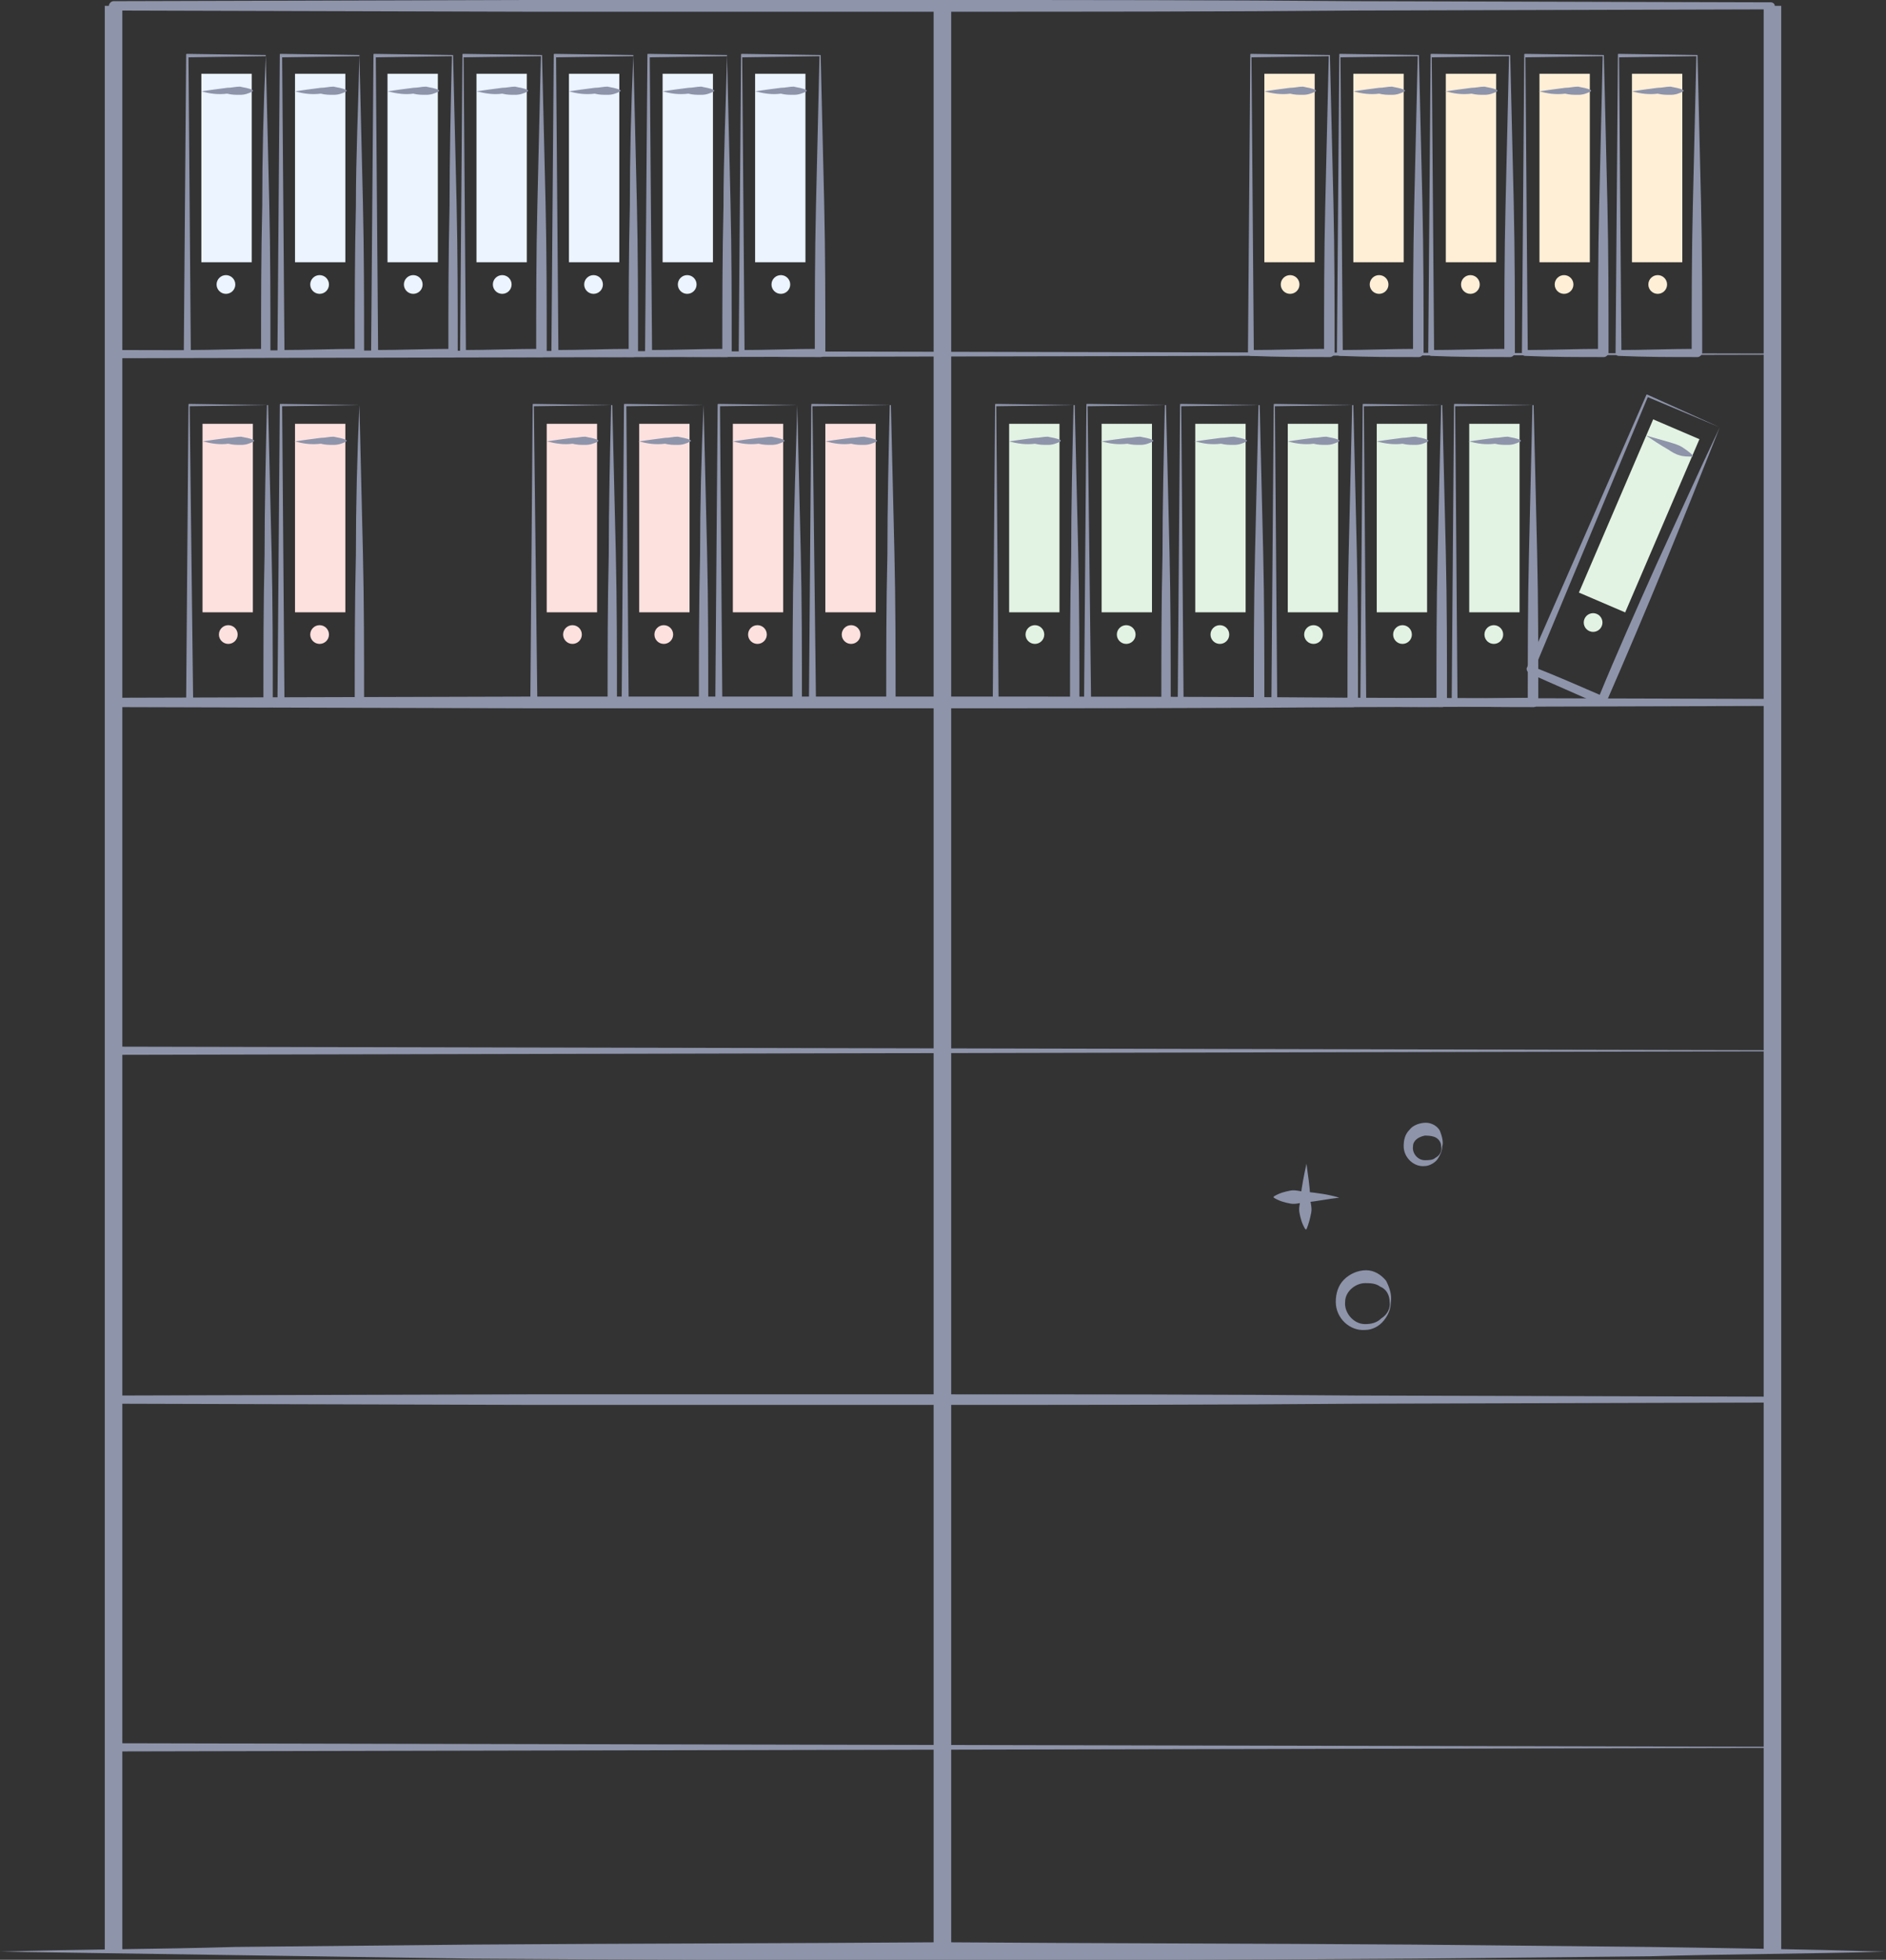 <?xml version="1.0" encoding="utf-8"?>
<!-- Generator: Adobe Illustrator 21.0.0, SVG Export Plug-In . SVG Version: 6.00 Build 0)  -->
<svg version="1.1" id="Layer_1" xmlns="http://www.w3.org/2000/svg" xmlns:xlink="http://www.w3.org/1999/xlink" x="0px" y="0px"
	 viewBox="0 0 161.1 167.4" style="enable-background:new 0 0 161.1 167.4;" xml:space="preserve">
<rect x="0" y="0" width="161.1" height="167.4" fill="#333333" stroke="none"/>
<style type="text/css">
	.st0{fill:#8E94AA;}
	.st1{fill:#EBF4FF;}
	.st2{fill:#E2F2E3;}
	.st3{fill:#FFEFD7;}
	.st4{fill:#FDE1DF;}
	.st5{fill:none;stroke:#8E94AA;stroke-width:1.5;stroke-linejoin:round;stroke-miterlimit:10;}
</style>
<g>
	<g>
		<path class="st0" d="M151.4,89.8L9.7,90.1c-0.2,0-0.3-0.2-0.3-0.3v0L9.3,60c0-0.2,0.2-0.4,0.4-0.4l35.4-0.1l35.4,0
			c11.8,0,23.6,0,35.4,0.1l35.4,0.1c0.1,0,0.3,0.1,0.3,0.3v0L151.4,89.8z M151.3,89.7L151.1,60l0.3,0.3l-35.4,0.1
			c-11.8,0.1-23.6,0.1-35.4,0.1l-35.4,0L9.7,60.4l0.4-0.4l-0.1,29.7l-0.3-0.3L151.3,89.7z"/>
	</g>
	<g>
		<path class="st0" d="M151.4,149.3L9.7,149.6c-0.2,0-0.3-0.2-0.3-0.3v0l-0.1-29.7c0-0.2,0.2-0.4,0.4-0.4l35.4-0.1l35.4,0
			c11.8,0,23.6,0,35.4,0.1l35.4,0.1c0.1,0,0.3,0.1,0.3,0.3v0L151.4,149.3z M151.3,149.2l-0.2-29.7l0.3,0.3l-35.4,0.1
			c-11.8,0.1-23.6,0.1-35.4,0.1l-35.4,0l-35.4-0.1l0.4-0.4l-0.1,29.7l-0.3-0.3L151.3,149.2z"/>
	</g>
	<g>
		<path class="st0" d="M0,166.7c6.7-0.2,13.4-0.2,20.1-0.4l20.1-0.2c13.4-0.1,26.8-0.1,40.3-0.2c13.4,0.1,26.8,0.1,40.3,0.2
			l20.1,0.2c6.7,0.1,13.4,0.2,20.1,0.4c-6.7,0.2-13.4,0.2-20.1,0.4l-20.1,0.2c-13.4,0.1-26.8,0.1-40.3,0.2
			c-13.4-0.1-26.8-0.1-40.3-0.2L20.1,167C13.4,166.9,6.7,166.8,0,166.7z"/>
	</g>
	<g>
		<rect x="17.2" y="6.3" class="st1" width="4.3" height="16.1"/>
		<g>
			<g>
				<path class="st0" d="M22.7,4.8L16,4.9l0.1-0.1l0.2,25.4L16,29.9c2.2,0,4.5-0.1,6.7-0.1l-0.4,0.4c0-4.2,0-8.4,0.1-12.6
					C22.4,13.4,22.5,9.1,22.7,4.8z M22.7,4.7c0.1,4.1,0.2,8.3,0.3,12.6c0.1,4.3,0.1,8.6,0.1,12.8c0,0.2-0.2,0.4-0.4,0.4
					c-2.2,0-4.5,0-6.7-0.1l0,0c-0.2,0-0.3-0.1-0.3-0.3l0.2-25.4c0-0.1,0-0.1,0.1-0.1h0L22.7,4.7z"/>
			</g>
		</g>
		<g>
			<path class="st0" d="M17.2,7.8c0.7-0.1,1.4-0.2,2.2-0.3c0.4,0,0.7-0.1,1.1-0.1c0.4,0.1,0.7,0.1,1.1,0.3c0,0,0,0,0,0.1
				c0,0,0,0,0,0c-0.4,0.2-0.7,0.3-1.1,0.3c-0.4,0-0.7,0-1.1-0.1C18.6,8.1,17.9,8,17.2,7.8C17.1,7.9,17.1,7.9,17.2,7.8
				C17.1,7.9,17.2,7.8,17.2,7.8z"/>
		</g>
		<circle class="st1" cx="19.3" cy="24.3" r="0.8"/>
	</g>
	<g>
		<rect x="25.2" y="6.3" class="st1" width="4.3" height="16.1"/>
		<g>
			<g>
				<path class="st0" d="M30.7,4.8L24,4.9l0.1-0.1l0.2,25.4L24,29.9c2.2,0,4.5-0.1,6.7-0.1l-0.4,0.4c0-4.2,0-8.4,0.1-12.6
					C30.4,13.4,30.6,9.1,30.7,4.8z M30.7,4.7c0.1,4.1,0.2,8.3,0.3,12.6c0.1,4.3,0.1,8.6,0.1,12.8c0,0.2-0.2,0.4-0.4,0.4
					c-2.2,0-4.5,0-6.7-0.1l0,0c-0.2,0-0.3-0.1-0.3-0.3l0.2-25.4c0-0.1,0-0.1,0.1-0.1h0L30.7,4.7z"/>
			</g>
		</g>
		<g>
			<path class="st0" d="M25.2,7.8c0.7-0.1,1.4-0.2,2.2-0.3c0.4,0,0.7-0.1,1.1-0.1c0.4,0.1,0.7,0.1,1.1,0.3c0,0,0,0,0,0.1
				c0,0,0,0,0,0c-0.4,0.2-0.7,0.3-1.1,0.3c-0.4,0-0.7,0-1.1-0.1C26.6,8.1,25.9,8,25.2,7.8C25.2,7.9,25.1,7.9,25.2,7.8
				C25.1,7.9,25.2,7.8,25.2,7.8z"/>
		</g>
		<circle class="st1" cx="27.3" cy="24.3" r="0.8"/>
	</g>
	<g>
		<rect x="33.1" y="6.3" class="st1" width="4.3" height="16.1"/>
		<g>
			<g>
				<path class="st0" d="M38.6,4.8L32,4.9l0.1-0.1l0.2,25.4L32,29.9c2.2,0,4.5-0.1,6.7-0.1l-0.4,0.4c0-4.2,0-8.4,0.1-12.6
					C38.4,13.4,38.5,9.1,38.6,4.8z M38.7,4.7c0.1,4.1,0.2,8.3,0.3,12.6c0.1,4.3,0.1,8.6,0.1,12.8c0,0.2-0.2,0.4-0.4,0.4
					c-2.2,0-4.5,0-6.7-0.1l0,0c-0.2,0-0.3-0.1-0.3-0.3l0.2-25.4c0-0.1,0-0.1,0.1-0.1h0L38.7,4.7z"/>
			</g>
		</g>
		<g>
			<path class="st0" d="M33.1,7.8c0.7-0.1,1.4-0.2,2.2-0.3c0.4,0,0.7-0.1,1.1-0.1c0.4,0.1,0.7,0.1,1.1,0.3c0,0,0,0,0,0.1
				c0,0,0,0,0,0c-0.4,0.2-0.7,0.3-1.1,0.3c-0.4,0-0.7,0-1.1-0.1C34.6,8.1,33.9,8,33.1,7.8C33.1,7.9,33.1,7.9,33.1,7.8
				C33.1,7.9,33.1,7.8,33.1,7.8z"/>
		</g>
		<circle class="st1" cx="35.3" cy="24.3" r="0.8"/>
	</g>
	<g>
		<rect x="40.7" y="6.3" class="st1" width="4.3" height="16.1"/>
		<g>
			<g>
				<path class="st0" d="M46.2,4.8l-6.7,0.1l0.1-0.1l0.2,25.4l-0.3-0.3c2.2,0,4.5-0.1,6.7-0.1l-0.4,0.4c0-4.2,0-8.4,0.1-12.6
					C46,13.4,46.1,9.1,46.2,4.8z M46.3,4.7c0.1,4.1,0.2,8.3,0.3,12.6c0.1,4.3,0.1,8.6,0.1,12.8c0,0.2-0.2,0.4-0.4,0.4
					c-2.2,0-4.5,0-6.7-0.1l0,0c-0.2,0-0.3-0.1-0.3-0.3l0.2-25.4c0-0.1,0-0.1,0.1-0.1h0L46.3,4.7z"/>
			</g>
		</g>
		<g>
			<path class="st0" d="M40.7,7.8c0.7-0.1,1.4-0.2,2.2-0.3c0.4,0,0.7-0.1,1.1-0.1c0.4,0.1,0.7,0.1,1.1,0.3c0,0,0,0,0,0.1
				c0,0,0,0,0,0c-0.4,0.2-0.7,0.3-1.1,0.3c-0.4,0-0.7,0-1.1-0.1C42.2,8.1,41.5,8,40.7,7.8C40.7,7.9,40.7,7.9,40.7,7.8
				C40.7,7.9,40.7,7.8,40.7,7.8z"/>
		</g>
		<circle class="st1" cx="42.9" cy="24.3" r="0.8"/>
	</g>
	<g>
		<rect x="48.6" y="6.3" class="st1" width="4.3" height="16.1"/>
		<g>
			<g>
				<path class="st0" d="M54.1,4.8l-6.7,0.1l0.1-0.1l0.2,25.4l-0.3-0.3c2.2,0,4.5-0.1,6.7-0.1l-0.4,0.4c0-4.2,0-8.4,0.1-12.6
					C53.8,13.4,53.9,9.1,54.1,4.8z M54.1,4.7c0.1,4.1,0.2,8.3,0.3,12.6c0.1,4.3,0.1,8.6,0.1,12.8c0,0.2-0.2,0.4-0.4,0.4
					c-2.2,0-4.5,0-6.7-0.1l0,0c-0.2,0-0.3-0.1-0.3-0.3l0.2-25.4c0-0.1,0-0.1,0.1-0.1h0L54.1,4.7z"/>
			</g>
		</g>
		<g>
			<path class="st0" d="M48.6,7.8c0.7-0.1,1.4-0.2,2.2-0.3c0.4,0,0.7-0.1,1.1-0.1c0.4,0.1,0.7,0.1,1.1,0.3c0,0,0,0,0,0.1
				c0,0,0,0,0,0c-0.4,0.2-0.7,0.3-1.1,0.3c-0.4,0-0.7,0-1.1-0.1C50,8.1,49.3,8,48.6,7.8C48.5,7.9,48.5,7.9,48.6,7.8
				C48.5,7.9,48.6,7.8,48.6,7.8z"/>
		</g>
		<circle class="st1" cx="50.7" cy="24.3" r="0.8"/>
	</g>
	<g>
		<rect x="56.6" y="6.3" class="st1" width="4.3" height="16.1"/>
		<g>
			<g>
				<path class="st0" d="M62.1,4.8l-6.7,0.1l0.1-0.1l0.2,25.4l-0.3-0.3c2.2,0,4.5-0.1,6.7-0.1l-0.4,0.4c0-4.2,0-8.4,0.1-12.6
					C61.8,13.4,62,9.1,62.1,4.8z M62.1,4.7c0.1,4.1,0.2,8.3,0.3,12.6c0.1,4.3,0.1,8.6,0.1,12.8c0,0.2-0.2,0.4-0.4,0.4
					c-2.2,0-4.5,0-6.7-0.1l0,0c-0.2,0-0.3-0.1-0.3-0.3l0.2-25.4c0-0.1,0-0.1,0.1-0.1h0L62.1,4.7z"/>
			</g>
		</g>
		<g>
			<path class="st0" d="M56.6,7.8c0.7-0.1,1.4-0.2,2.2-0.3c0.4,0,0.7-0.1,1.1-0.1c0.4,0.1,0.7,0.1,1.1,0.3c0,0,0,0,0,0.1
				c0,0,0,0,0,0c-0.4,0.2-0.7,0.3-1.1,0.3c-0.4,0-0.7,0-1.1-0.1C58,8.1,57.3,8,56.6,7.8C56.6,7.9,56.5,7.9,56.6,7.8
				C56.5,7.9,56.6,7.8,56.6,7.8z"/>
		</g>
		<circle class="st1" cx="58.7" cy="24.3" r="0.8"/>
	</g>
	<g>
		<rect x="64.5" y="6.3" class="st1" width="4.3" height="16.1"/>
		<g>
			<g>
				<path class="st0" d="M70,4.8l-6.7,0.1l0.1-0.1l0.2,25.4l-0.3-0.3c2.2,0,4.5-0.1,6.7-0.1l-0.4,0.4c0-4.2,0-8.4,0.1-12.6
					C69.8,13.4,69.9,9.1,70,4.8z M70.1,4.7c0.1,4.1,0.2,8.3,0.3,12.6c0.1,4.3,0.1,8.6,0.1,12.8c0,0.2-0.2,0.4-0.4,0.4
					c-2.2,0-4.5,0-6.7-0.1l0,0c-0.2,0-0.3-0.1-0.3-0.3l0.2-25.4c0-0.1,0-0.1,0.1-0.1h0L70.1,4.7z"/>
			</g>
		</g>
		<g>
			<path class="st0" d="M64.5,7.8c0.7-0.1,1.4-0.2,2.2-0.3c0.4,0,0.7-0.1,1.1-0.1c0.4,0.1,0.7,0.1,1.1,0.3c0,0,0,0,0,0.1
				c0,0,0,0,0,0c-0.4,0.2-0.7,0.3-1.1,0.3c-0.4,0-0.7,0-1.1-0.1C66,8.1,65.3,8,64.5,7.8C64.5,7.9,64.5,7.9,64.5,7.8
				C64.5,7.9,64.5,7.8,64.5,7.8z"/>
		</g>
		<circle class="st1" cx="66.7" cy="24.3" r="0.8"/>
	</g>
	<rect x="86.2" y="36.2" class="st2" width="4.3" height="16.1"/>
	<g>
		<g>
			<path class="st0" d="M91.7,34.6L85,34.7l0.1-0.1L85.3,60L85,59.7c2.2,0,4.5-0.1,6.7-0.1L91.4,60c0-4.2,0-8.4,0.1-12.6
				C91.5,43.2,91.6,39,91.7,34.6z M91.8,34.6c0.1,4.1,0.2,8.3,0.3,12.6c0.1,4.3,0.1,8.6,0.1,12.8c0,0.2-0.2,0.4-0.4,0.4
				c-2.2,0-4.5,0-6.7-0.1l0,0c-0.2,0-0.3-0.1-0.3-0.3l0.2-25.4c0-0.1,0-0.1,0.1-0.1l0,0L91.8,34.6z"/>
		</g>
	</g>
	<g>
		<path class="st0" d="M86.2,37.7c0.7-0.1,1.4-0.2,2.2-0.3c0.4,0,0.7-0.1,1.1-0.1c0.4,0.1,0.7,0.1,1.1,0.3c0,0,0,0,0,0.1
			c0,0,0,0,0,0c-0.4,0.2-0.7,0.3-1.1,0.3c-0.4,0-0.7,0-1.1-0.1C87.7,38,86.9,37.9,86.2,37.7C86.2,37.8,86.2,37.7,86.2,37.7
			C86.2,37.7,86.2,37.7,86.2,37.7z"/>
	</g>
	<circle class="st2" cx="88.4" cy="54.2" r="0.8"/>
	<rect x="94.1" y="36.2" class="st2" width="4.3" height="16.1"/>
	<g>
		<g>
			<path class="st0" d="M99.5,34.6l-6.7,0.1l0.1-0.1L93.2,60l-0.3-0.3c2.2,0,4.5-0.1,6.7-0.1L99.2,60c0-4.2,0-8.4,0.1-12.6
				C99.3,43.2,99.4,39,99.5,34.6z M99.6,34.6c0.1,4.1,0.2,8.3,0.3,12.6c0.1,4.3,0.1,8.6,0.1,12.8c0,0.2-0.2,0.4-0.4,0.4
				c-2.2,0-4.5,0-6.7-0.1l0,0c-0.2,0-0.3-0.1-0.3-0.3l0.2-25.4c0-0.1,0-0.1,0.1-0.1l0,0L99.6,34.6z"/>
		</g>
	</g>
	<g>
		<path class="st0" d="M94.1,37.7c0.7-0.1,1.4-0.2,2.2-0.3c0.4,0,0.7-0.1,1.1-0.1c0.4,0.1,0.7,0.1,1.1,0.3c0,0,0,0,0,0.1
			c0,0,0,0,0,0c-0.4,0.2-0.7,0.3-1.1,0.3c-0.4,0-0.7,0-1.1-0.1C95.5,38,94.8,37.9,94.1,37.7C94,37.8,94,37.7,94.1,37.7
			C94,37.7,94,37.7,94.1,37.7z"/>
	</g>
	<circle class="st2" cx="96.2" cy="54.2" r="0.8"/>
	<rect x="102.1" y="36.2" class="st2" width="4.3" height="16.1"/>
	<g>
		<g>
			<path class="st0" d="M107.5,34.6l-6.7,0.1l0.1-0.1l0.2,25.4l-0.3-0.3c2.2,0,4.5-0.1,6.7-0.1l-0.4,0.4c0-4.2,0-8.4,0.1-12.6
				C107.3,43.2,107.4,39,107.5,34.6z M107.6,34.6c0.1,4.1,0.2,8.3,0.3,12.6c0.1,4.3,0.1,8.6,0.1,12.8c0,0.2-0.2,0.4-0.4,0.4
				c-2.2,0-4.5,0-6.7-0.1l0,0c-0.2,0-0.3-0.1-0.3-0.3l0.2-25.4c0-0.1,0-0.1,0.1-0.1l0,0L107.6,34.6z"/>
		</g>
	</g>
	<g>
		<path class="st0" d="M102.1,37.7c0.7-0.1,1.4-0.2,2.2-0.3c0.4,0,0.7-0.1,1.1-0.1c0.4,0.1,0.7,0.1,1.1,0.3c0,0,0,0,0,0.1
			c0,0,0,0,0,0c-0.4,0.2-0.7,0.3-1.1,0.3c-0.4,0-0.7,0-1.1-0.1C103.5,38,102.8,37.9,102.1,37.7C102,37.8,102,37.7,102.1,37.7
			C102,37.7,102,37.7,102.1,37.7z"/>
	</g>
	<circle class="st2" cx="104.2" cy="54.2" r="0.8"/>
	<rect x="110" y="36.2" class="st2" width="4.3" height="16.1"/>
	<g>
		<g>
			<path class="st0" d="M115.5,34.6l-6.7,0.1l0.1-0.1l0.2,25.4l-0.3-0.3c2.2,0,4.5-0.1,6.7-0.1l-0.4,0.4c0-4.2,0-8.4,0.1-12.6
				C115.3,43.2,115.4,39,115.5,34.6z M115.6,34.6c0.1,4.1,0.2,8.3,0.3,12.6c0.1,4.3,0.1,8.6,0.1,12.8c0,0.2-0.2,0.4-0.4,0.4
				c-2.2,0-4.5,0-6.7-0.1l0,0c-0.2,0-0.3-0.1-0.3-0.3l0.2-25.4c0-0.1,0-0.1,0.1-0.1l0,0L115.6,34.6z"/>
		</g>
	</g>
	<g>
		<path class="st0" d="M110,37.7c0.7-0.1,1.4-0.2,2.2-0.3c0.4,0,0.7-0.1,1.1-0.1c0.4,0.1,0.7,0.1,1.1,0.3c0,0,0,0,0,0.1c0,0,0,0,0,0
			c-0.4,0.2-0.7,0.3-1.1,0.3c-0.4,0-0.7,0-1.1-0.1C111.5,38,110.7,37.9,110,37.7C110,37.8,110,37.7,110,37.7
			C110,37.7,110,37.7,110,37.7z"/>
	</g>
	<circle class="st2" cx="112.2" cy="54.2" r="0.8"/>
	<rect x="117.6" y="36.2" class="st2" width="4.3" height="16.1"/>
	<g>
		<g>
			<path class="st0" d="M123.1,34.6l-6.7,0.1l0.1-0.1l0.2,25.4l-0.3-0.3c2.2,0,4.5-0.1,6.7-0.1l-0.4,0.4c0-4.2,0-8.4,0.1-12.6
				C122.9,43.2,123,39,123.1,34.6z M123.2,34.6c0.1,4.1,0.2,8.3,0.3,12.6c0.1,4.3,0.1,8.6,0.1,12.8c0,0.2-0.2,0.4-0.4,0.4
				c-2.2,0-4.5,0-6.7-0.1l0,0c-0.2,0-0.3-0.1-0.3-0.3l0.2-25.4c0-0.1,0-0.1,0.1-0.1l0,0L123.2,34.6z"/>
		</g>
	</g>
	<g>
		<path class="st0" d="M117.6,37.7c0.7-0.1,1.4-0.2,2.2-0.3c0.4,0,0.7-0.1,1.1-0.1c0.4,0.1,0.7,0.1,1.1,0.3c0,0,0,0,0,0.1
			c0,0,0,0,0,0c-0.4,0.2-0.7,0.3-1.1,0.3c-0.4,0-0.7,0-1.1-0.1C119.1,38,118.3,37.9,117.6,37.7C117.6,37.8,117.6,37.7,117.6,37.7
			C117.6,37.7,117.6,37.7,117.6,37.7z"/>
	</g>
	<circle class="st2" cx="119.8" cy="54.2" r="0.8"/>
	<rect x="125.5" y="36.2" class="st2" width="4.3" height="16.1"/>
	<g>
		<g>
			<path class="st0" d="M130.9,34.6l-6.7,0.1l0.1-0.1l0.2,25.4l-0.3-0.3c2.2,0,4.5-0.1,6.7-0.1l-0.4,0.4c0-4.2,0-8.4,0.1-12.6
				C130.7,43.2,130.8,39,130.9,34.6z M131,34.6c0.1,4.1,0.2,8.3,0.3,12.6c0.1,4.3,0.1,8.6,0.1,12.8c0,0.2-0.2,0.4-0.4,0.4
				c-2.2,0-4.5,0-6.7-0.1l0,0c-0.2,0-0.3-0.1-0.3-0.3l0.2-25.4c0-0.1,0-0.1,0.1-0.1l0,0L131,34.6z"/>
		</g>
	</g>
	<g>
		<path class="st0" d="M125.5,37.7c0.7-0.1,1.4-0.2,2.2-0.3c0.4,0,0.7-0.1,1.1-0.1c0.4,0.1,0.7,0.1,1.1,0.3c0,0,0,0,0,0.1
			c0,0,0,0,0,0c-0.4,0.2-0.7,0.3-1.1,0.3c-0.4,0-0.7,0-1.1-0.1C126.9,38,126.2,37.9,125.5,37.7C125.4,37.8,125.4,37.7,125.5,37.7
			C125.4,37.7,125.4,37.7,125.5,37.7z"/>
	</g>
	<circle class="st2" cx="127.6" cy="54.2" r="0.8"/>
	
		<rect x="137.9" y="36" transform="matrix(0.919 0.394 -0.394 0.919 28.666 -51.597)" class="st2" width="4.3" height="16.1"/>
	<g>
		<g>
			<path class="st0" d="M146.9,36.5l-6.2-2.6l0.1-0.1L131,57.3l-0.2-0.4c2.1,0.8,4.1,1.7,6.2,2.6l-0.5,0.2c1.6-3.9,3.3-7.7,5-11.5
				C143.3,44.3,145,40.5,146.9,36.5z M146.9,36.5c-1.5,3.8-3.1,7.8-4.7,11.7c-1.6,3.9-3.3,7.9-5,11.8c-0.1,0.2-0.3,0.3-0.5,0.2
				c-2-0.9-4.1-1.8-6.1-2.7l0,0c-0.1-0.1-0.2-0.2-0.2-0.4l10.2-23.3c0-0.1,0.1-0.1,0.1-0.1l0,0L146.9,36.5z"/>
		</g>
	</g>
	<g>
		<path class="st0" d="M140.6,37.2c0.7,0.2,1.4,0.4,2.1,0.6c0.3,0.1,0.7,0.2,1,0.4c0.3,0.2,0.6,0.4,0.9,0.7c0,0,0,0,0,0.1
			c0,0,0,0,0,0c-0.4,0-0.8,0-1.1-0.1c-0.4-0.1-0.7-0.3-1-0.5C141.8,38,141.2,37.6,140.6,37.2C140.6,37.2,140.6,37.2,140.6,37.2
			C140.6,37.2,140.6,37.2,140.6,37.2z"/>
	</g>
	<ellipse transform="matrix(0.394 -0.919 0.919 0.394 33.659 157.328)" class="st2" cx="136.1" cy="53.1" rx="0.8" ry="0.8"/>
	<rect x="108" y="6.3" class="st3" width="4.3" height="16.1"/>
	<g>
		<g>
			<path class="st0" d="M113.5,4.8l-6.7,0.1l0.1-0.1l0.2,25.4l-0.3-0.3c2.2,0,4.5-0.1,6.7-0.1l-0.4,0.4c0-4.2,0-8.4,0.1-12.6
				C113.3,13.4,113.4,9.1,113.5,4.8z M113.6,4.7c0.1,4.1,0.2,8.3,0.3,12.6c0.1,4.3,0.1,8.6,0.1,12.8c0,0.2-0.2,0.4-0.4,0.4
				c-2.2,0-4.5,0-6.7-0.1l0,0c-0.2,0-0.3-0.1-0.3-0.3l0.2-25.4c0-0.1,0-0.1,0.1-0.1h0L113.6,4.7z"/>
		</g>
	</g>
	<g>
		<path class="st0" d="M108,7.8c0.7-0.1,1.4-0.2,2.2-0.3c0.4,0,0.7-0.1,1.1-0.1c0.4,0.1,0.7,0.1,1.1,0.3c0,0,0,0,0,0.1c0,0,0,0,0,0
			c-0.4,0.2-0.7,0.3-1.1,0.3c-0.4,0-0.7,0-1.1-0.1C109.5,8.1,108.7,8,108,7.8C108,7.9,108,7.9,108,7.8C108,7.9,108,7.8,108,7.8z"/>
	</g>
	<circle class="st3" cx="110.2" cy="24.3" r="0.8"/>
	<rect x="115.6" y="6.3" class="st3" width="4.3" height="16.1"/>
	<g>
		<g>
			<path class="st0" d="M121.1,4.8l-6.7,0.1l0.1-0.1l0.2,25.4l-0.3-0.3c2.2,0,4.5-0.1,6.7-0.1l-0.4,0.4c0-4.2,0-8.4,0.1-12.6
				C120.9,13.4,121,9.1,121.1,4.8z M121.2,4.7c0.1,4.1,0.2,8.3,0.3,12.6c0.1,4.3,0.1,8.6,0.1,12.8c0,0.2-0.2,0.4-0.4,0.4
				c-2.2,0-4.5,0-6.7-0.1l0,0c-0.2,0-0.3-0.1-0.3-0.3l0.2-25.4c0-0.1,0-0.1,0.1-0.1h0L121.2,4.7z"/>
		</g>
	</g>
	<g>
		<path class="st0" d="M115.6,7.8c0.7-0.1,1.4-0.2,2.2-0.3c0.4,0,0.7-0.1,1.1-0.1c0.4,0.1,0.7,0.1,1.1,0.3c0,0,0,0,0,0.1
			c0,0,0,0,0,0c-0.4,0.2-0.7,0.3-1.1,0.3c-0.4,0-0.7,0-1.1-0.1C117.1,8.1,116.3,8,115.6,7.8C115.6,7.9,115.6,7.9,115.6,7.8
			C115.6,7.9,115.6,7.8,115.6,7.8z"/>
	</g>
	<circle class="st3" cx="117.8" cy="24.3" r="0.8"/>
	<rect x="123.5" y="6.3" class="st3" width="4.3" height="16.1"/>
	<g>
		<g>
			<path class="st0" d="M128.9,4.8l-6.7,0.1l0.1-0.1l0.2,25.4l-0.3-0.3c2.2,0,4.5-0.1,6.7-0.1l-0.4,0.4c0-4.2,0-8.4,0.1-12.6
				C128.7,13.4,128.8,9.1,128.9,4.8z M129,4.7c0.1,4.1,0.2,8.3,0.3,12.6c0.1,4.3,0.1,8.6,0.1,12.8c0,0.2-0.2,0.4-0.4,0.4
				c-2.2,0-4.5,0-6.7-0.1l0,0c-0.2,0-0.3-0.1-0.3-0.3l0.2-25.4c0-0.1,0-0.1,0.1-0.1h0L129,4.7z"/>
		</g>
	</g>
	<g>
		<path class="st0" d="M123.5,7.8c0.7-0.1,1.4-0.2,2.2-0.3c0.4,0,0.7-0.1,1.1-0.1c0.4,0.1,0.7,0.1,1.1,0.3c0,0,0,0,0,0.1
			c0,0,0,0,0,0c-0.4,0.2-0.7,0.3-1.1,0.3c-0.4,0-0.7,0-1.1-0.1C124.9,8.1,124.2,8,123.5,7.8C123.4,7.9,123.4,7.9,123.5,7.8
			C123.4,7.9,123.4,7.8,123.5,7.8z"/>
	</g>
	<circle class="st3" cx="125.6" cy="24.3" r="0.8"/>
	<rect x="131.5" y="6.3" class="st3" width="4.3" height="16.1"/>
	<g>
		<g>
			<path class="st0" d="M136.9,4.8l-6.7,0.1l0.1-0.1l0.2,25.4l-0.3-0.3c2.2,0,4.5-0.1,6.7-0.1l-0.4,0.4c0-4.2,0-8.4,0.1-12.6
				C136.7,13.4,136.8,9.1,136.9,4.8z M137,4.7c0.1,4.1,0.2,8.3,0.3,12.6c0.1,4.3,0.1,8.6,0.1,12.8c0,0.2-0.2,0.4-0.4,0.4
				c-2.2,0-4.5,0-6.7-0.1l0,0c-0.2,0-0.3-0.1-0.3-0.3l0.2-25.4c0-0.1,0-0.1,0.1-0.1h0L137,4.7z"/>
		</g>
	</g>
	<g>
		<path class="st0" d="M131.5,7.8c0.7-0.1,1.4-0.2,2.2-0.3c0.4,0,0.7-0.1,1.1-0.1c0.4,0.1,0.7,0.1,1.1,0.3c0,0,0,0,0,0.1
			c0,0,0,0,0,0c-0.4,0.2-0.7,0.3-1.1,0.3c-0.4,0-0.7,0-1.1-0.1C132.9,8.1,132.2,8,131.5,7.8C131.4,7.9,131.4,7.9,131.5,7.8
			C131.4,7.9,131.4,7.8,131.5,7.8z"/>
	</g>
	<circle class="st3" cx="133.6" cy="24.3" r="0.8"/>
	<rect x="139.4" y="6.3" class="st3" width="4.3" height="16.1"/>
	<g>
		<g>
			<path class="st0" d="M144.9,4.8l-6.7,0.1l0.1-0.1l0.2,25.4l-0.3-0.3c2.2,0,4.5-0.1,6.7-0.1l-0.4,0.4c0-4.2,0-8.4,0.1-12.6
				C144.7,13.4,144.8,9.1,144.9,4.8z M145,4.7c0.1,4.1,0.2,8.3,0.3,12.6c0.1,4.3,0.1,8.6,0.1,12.8c0,0.2-0.2,0.4-0.4,0.4
				c-2.2,0-4.5,0-6.7-0.1l0,0c-0.2,0-0.3-0.1-0.3-0.3l0.2-25.4c0-0.1,0-0.1,0.1-0.1h0L145,4.7z"/>
		</g>
	</g>
	<g>
		<path class="st0" d="M139.4,7.8c0.7-0.1,1.4-0.2,2.2-0.3c0.4,0,0.7-0.1,1.1-0.1c0.4,0.1,0.7,0.1,1.1,0.3c0,0,0,0,0,0.1
			c0,0,0,0,0,0c-0.4,0.2-0.7,0.3-1.1,0.3c-0.4,0-0.7,0-1.1-0.1C140.9,8.1,140.1,8,139.4,7.8C139.4,7.9,139.4,7.9,139.4,7.8
			C139.4,7.9,139.4,7.8,139.4,7.8z"/>
	</g>
	<circle class="st3" cx="141.6" cy="24.3" r="0.8"/>
	<rect x="17.3" y="36.2" class="st4" width="4.3" height="16.1"/>
	<g>
		<g>
			<path class="st0" d="M22.8,34.6l-6.7,0.1l0.1-0.1L16.5,60l-0.3-0.3c2.2,0,4.5-0.1,6.7-0.1L22.5,60c0-4.2,0-8.4,0.1-12.6
				C22.6,43.2,22.7,39,22.8,34.6z M22.9,34.6c0.1,4.1,0.2,8.3,0.3,12.6c0.1,4.3,0.1,8.6,0.1,12.8c0,0.2-0.2,0.4-0.4,0.4
				c-2.2,0-4.5,0-6.7-0.1l0,0c-0.2,0-0.3-0.1-0.3-0.3l0.2-25.4c0-0.1,0-0.1,0.1-0.1l0,0L22.9,34.6z"/>
		</g>
	</g>
	<g>
		<path class="st0" d="M17.3,37.7c0.7-0.1,1.4-0.2,2.2-0.3c0.4,0,0.7-0.1,1.1-0.1c0.4,0.1,0.7,0.1,1.1,0.3c0,0,0,0,0,0.1
			c0,0,0,0,0,0c-0.4,0.2-0.7,0.3-1.1,0.3c-0.4,0-0.7,0-1.1-0.1C18.8,38,18.1,37.9,17.3,37.7C17.3,37.8,17.3,37.7,17.3,37.7
			C17.3,37.7,17.3,37.7,17.3,37.7z"/>
	</g>
	<circle class="st4" cx="19.5" cy="54.2" r="0.8"/>
	<rect x="25.2" y="36.2" class="st4" width="4.3" height="16.1"/>
	<g>
		<g>
			<path class="st0" d="M30.7,34.6L24,34.7l0.1-0.1L24.3,60L24,59.7c2.2,0,4.5-0.1,6.7-0.1L30.3,60c0-4.2,0-8.4,0.1-12.6
				C30.4,43.2,30.5,39,30.7,34.6z M30.7,34.6c0.1,4.1,0.2,8.3,0.3,12.6c0.1,4.3,0.1,8.6,0.1,12.8c0,0.2-0.2,0.4-0.4,0.4
				c-2.2,0-4.5,0-6.7-0.1l0,0c-0.2,0-0.3-0.1-0.3-0.3l0.2-25.4c0-0.1,0-0.1,0.1-0.1l0,0L30.7,34.6z"/>
		</g>
	</g>
	<g>
		<path class="st0" d="M25.2,37.7c0.7-0.1,1.4-0.2,2.2-0.3c0.4,0,0.7-0.1,1.1-0.1c0.4,0.1,0.7,0.1,1.1,0.3c0,0,0,0,0,0.1
			c0,0,0,0,0,0c-0.4,0.2-0.7,0.3-1.1,0.3c-0.4,0-0.7,0-1.1-0.1C26.6,38,25.9,37.9,25.2,37.7C25.1,37.8,25.1,37.7,25.2,37.7
			C25.1,37.7,25.2,37.7,25.2,37.7z"/>
	</g>
	<circle class="st4" cx="27.3" cy="54.2" r="0.8"/>
	<rect x="46.7" y="36.2" class="st4" width="4.3" height="16.1"/>
	<g>
		<g>
			<path class="st0" d="M52.2,34.6l-6.7,0.1l0.1-0.1L45.9,60l-0.3-0.3c2.2,0,4.5-0.1,6.7-0.1L51.9,60c0-4.2,0-8.4,0.1-12.6
				C52,43.2,52.1,39,52.2,34.6z M52.3,34.6c0.1,4.1,0.2,8.3,0.3,12.6c0.1,4.3,0.1,8.6,0.1,12.8c0,0.2-0.2,0.4-0.4,0.4
				c-2.2,0-4.5,0-6.7-0.1l0,0c-0.2,0-0.3-0.1-0.3-0.3l0.2-25.4c0-0.1,0-0.1,0.1-0.1l0,0L52.3,34.6z"/>
		</g>
	</g>
	<g>
		<path class="st0" d="M46.7,37.7c0.7-0.1,1.4-0.2,2.2-0.3c0.4,0,0.7-0.1,1.1-0.1c0.4,0.1,0.7,0.1,1.1,0.3c0,0,0,0,0,0.1
			c0,0,0,0,0,0c-0.4,0.2-0.7,0.3-1.1,0.3c-0.4,0-0.7,0-1.1-0.1C48.2,38,47.5,37.9,46.7,37.7C46.7,37.8,46.7,37.7,46.7,37.7
			C46.7,37.7,46.7,37.7,46.7,37.7z"/>
	</g>
	<circle class="st4" cx="48.9" cy="54.2" r="0.8"/>
	<rect x="54.6" y="36.2" class="st4" width="4.3" height="16.1"/>
	<g>
		<g>
			<path class="st0" d="M60.1,34.6l-6.7,0.1l0.1-0.1L53.7,60l-0.3-0.3c2.2,0,4.5-0.1,6.7-0.1L59.7,60c0-4.2,0-8.4,0.1-12.6
				C59.8,43.2,59.9,39,60.1,34.6z M60.1,34.6c0.1,4.1,0.2,8.3,0.3,12.6c0.1,4.3,0.1,8.6,0.1,12.8c0,0.2-0.2,0.4-0.4,0.4
				c-2.2,0-4.5,0-6.7-0.1l0,0c-0.2,0-0.3-0.1-0.3-0.3l0.2-25.4c0-0.1,0-0.1,0.1-0.1l0,0L60.1,34.6z"/>
		</g>
	</g>
	<g>
		<path class="st0" d="M54.6,37.7c0.7-0.1,1.4-0.2,2.2-0.3c0.4,0,0.7-0.1,1.1-0.1c0.4,0.1,0.7,0.1,1.1,0.3c0,0,0,0,0,0.1
			c0,0,0,0,0,0c-0.4,0.2-0.7,0.3-1.1,0.3c-0.4,0-0.7,0-1.1-0.1C56,38,55.3,37.9,54.6,37.7C54.5,37.8,54.5,37.7,54.6,37.7
			C54.5,37.7,54.6,37.7,54.6,37.7z"/>
	</g>
	<circle class="st4" cx="56.7" cy="54.2" r="0.8"/>
	<rect x="62.6" y="36.2" class="st4" width="4.3" height="16.1"/>
	<g>
		<g>
			<path class="st0" d="M68.1,34.6l-6.7,0.1l0.1-0.1L61.7,60l-0.3-0.3c2.2,0,4.5-0.1,6.7-0.1L67.7,60c0-4.2,0-8.4,0.1-12.6
				C67.8,43.2,68,39,68.1,34.6z M68.1,34.6c0.1,4.1,0.2,8.3,0.3,12.6c0.1,4.3,0.1,8.6,0.1,12.8c0,0.2-0.2,0.4-0.4,0.4
				c-2.2,0-4.5,0-6.7-0.1l0,0c-0.2,0-0.3-0.1-0.3-0.3l0.2-25.4c0-0.1,0-0.1,0.1-0.1l0,0L68.1,34.6z"/>
		</g>
	</g>
	<g>
		<path class="st0" d="M62.6,37.7c0.7-0.1,1.4-0.2,2.2-0.3c0.4,0,0.7-0.1,1.1-0.1c0.4,0.1,0.7,0.1,1.1,0.3c0,0,0,0,0,0.1
			c0,0,0,0,0,0c-0.4,0.2-0.7,0.3-1.1,0.3c-0.4,0-0.7,0-1.1-0.1C64,38,63.3,37.9,62.6,37.7C62.6,37.8,62.5,37.7,62.6,37.7
			C62.5,37.7,62.6,37.7,62.6,37.7z"/>
	</g>
	<circle class="st4" cx="64.7" cy="54.2" r="0.8"/>
	<rect x="70.5" y="36.2" class="st4" width="4.3" height="16.1"/>
	<g>
		<g>
			<path class="st0" d="M76,34.6l-6.7,0.1l0.1-0.1L69.7,60l-0.3-0.3c2.2,0,4.5-0.1,6.7-0.1L75.7,60c0-4.2,0-8.4,0.1-12.6
				C75.8,43.2,75.9,39,76,34.6z M76.1,34.6c0.1,4.1,0.2,8.3,0.3,12.6c0.1,4.3,0.1,8.6,0.1,12.8c0,0.2-0.2,0.4-0.4,0.4
				c-2.2,0-4.5,0-6.7-0.1l0,0c-0.2,0-0.3-0.1-0.3-0.3l0.2-25.4c0-0.1,0-0.1,0.1-0.1l0,0L76.1,34.6z"/>
		</g>
	</g>
	<g>
		<path class="st0" d="M70.5,37.7c0.7-0.1,1.4-0.2,2.2-0.3c0.4,0,0.7-0.1,1.1-0.1c0.4,0.1,0.7,0.1,1.1,0.3c0,0,0,0,0,0.1
			c0,0,0,0,0,0c-0.4,0.2-0.7,0.3-1.1,0.3c-0.4,0-0.7,0-1.1-0.1C72,38,71.3,37.9,70.5,37.7C70.5,37.8,70.5,37.7,70.5,37.7
			C70.5,37.7,70.5,37.7,70.5,37.7z"/>
	</g>
	<circle class="st4" cx="72.7" cy="54.2" r="0.8"/>
	<line class="st5" x1="9.7" y1="0.5" x2="9.7" y2="166.7"/>
	<line class="st5" x1="151.4" y1="0.5" x2="151.4" y2="166.7"/>
	<line class="st5" x1="80.5" y1="166.7" x2="80.5" y2="0.5"/>
	<g>
		<g>
			<g id="XMLID_47_">
				<path class="st0" d="M111.6,99.4c0.1,0.9,0.3,1.9,0.3,2.8c0,0.5,0.2,0.9,0.1,1.4c-0.1,0.5-0.2,0.9-0.4,1.4c0,0-0.1,0-0.1,0
					c0,0,0,0,0,0c-0.3-0.5-0.4-0.9-0.5-1.4c-0.1-0.5,0.1-0.9,0.1-1.4C111.2,101.3,111.4,100.3,111.6,99.4
					C111.5,99.3,111.5,99.3,111.6,99.4C111.6,99.3,111.6,99.3,111.6,99.4z"/>
			</g>
			<g id="XMLID_45_">
				<path class="st0" d="M114.4,102.3c-0.9,0.1-1.9,0.3-2.8,0.4c-0.5,0-0.9,0.2-1.4,0.1c-0.5-0.1-0.9-0.2-1.4-0.5c0,0,0-0.1,0-0.1
					c0,0,0,0,0,0c0.5-0.3,0.9-0.4,1.4-0.5c0.5-0.1,0.9,0.1,1.4,0.1C112.5,101.9,113.4,102,114.4,102.3
					C114.4,102.2,114.4,102.2,114.4,102.3C114.4,102.2,114.4,102.3,114.4,102.3z"/>
			</g>
		</g>
		<g id="XMLID_43_">
			<path class="st0" d="M123.2,97.9c0,0.4-0.2,0.8-0.4,1.1c-0.2,0.3-0.7,0.6-1.1,0.6c-0.9,0.1-1.8-0.7-1.8-1.7c0-0.5,0.1-1,0.5-1.4
				c0.3-0.4,0.9-0.6,1.4-0.6c0.5,0,1,0.3,1.2,0.7C123.2,97.1,123.3,97.6,123.2,97.9z M123.1,97.9c0-0.4-0.3-0.7-0.6-0.8
				c-0.3-0.1-0.6-0.1-0.8-0.1c-0.5,0.1-1,0.4-1,0.9c-0.1,0.6,0.4,1.2,1,1.2c0.3,0,0.7,0,0.9-0.2C123,98.7,123.2,98.3,123.1,97.9z"/>
		</g>
		<g id="XMLID_34_">
			<path class="st0" d="M118.8,111.2c0,0.6-0.2,1.1-0.6,1.6c-0.4,0.5-1,0.8-1.6,0.8c-1.3,0.1-2.5-1-2.5-2.4c0-0.7,0.2-1.4,0.7-1.9
				c0.5-0.5,1.2-0.8,1.9-0.8c0.7,0,1.3,0.4,1.7,0.9C118.7,110,118.9,110.6,118.8,111.2z M118.7,111.2c0-0.6-0.3-1.1-0.8-1.3
				c-0.4-0.3-0.9-0.3-1.3-0.3c-0.8,0-1.7,0.7-1.7,1.6c-0.1,0.9,0.7,1.9,1.7,1.9c0.5,0,1-0.1,1.4-0.5
				C118.5,112.3,118.8,111.7,118.7,111.2z"/>
		</g>
	</g>
	<g>
		<path class="st0" d="M151.4,30.3L9.7,30.6c-0.2,0-0.3-0.2-0.3-0.3v0L9.3,0.5c0-0.2,0.2-0.4,0.4-0.4L45.1,0l35.4,0
			c11.8,0,23.6,0,35.4,0.1l35.4,0.1c0.1,0,0.3,0.1,0.3,0.3v0L151.4,30.3z M151.3,30.2l-0.2-29.7l0.3,0.3l-35.4,0.1
			C104.1,1,92.3,1,80.5,1L45.1,1L9.7,0.9l0.4-0.4l-0.1,29.7l-0.3-0.3L151.3,30.2z"/>
	</g>
</g>
</svg>
